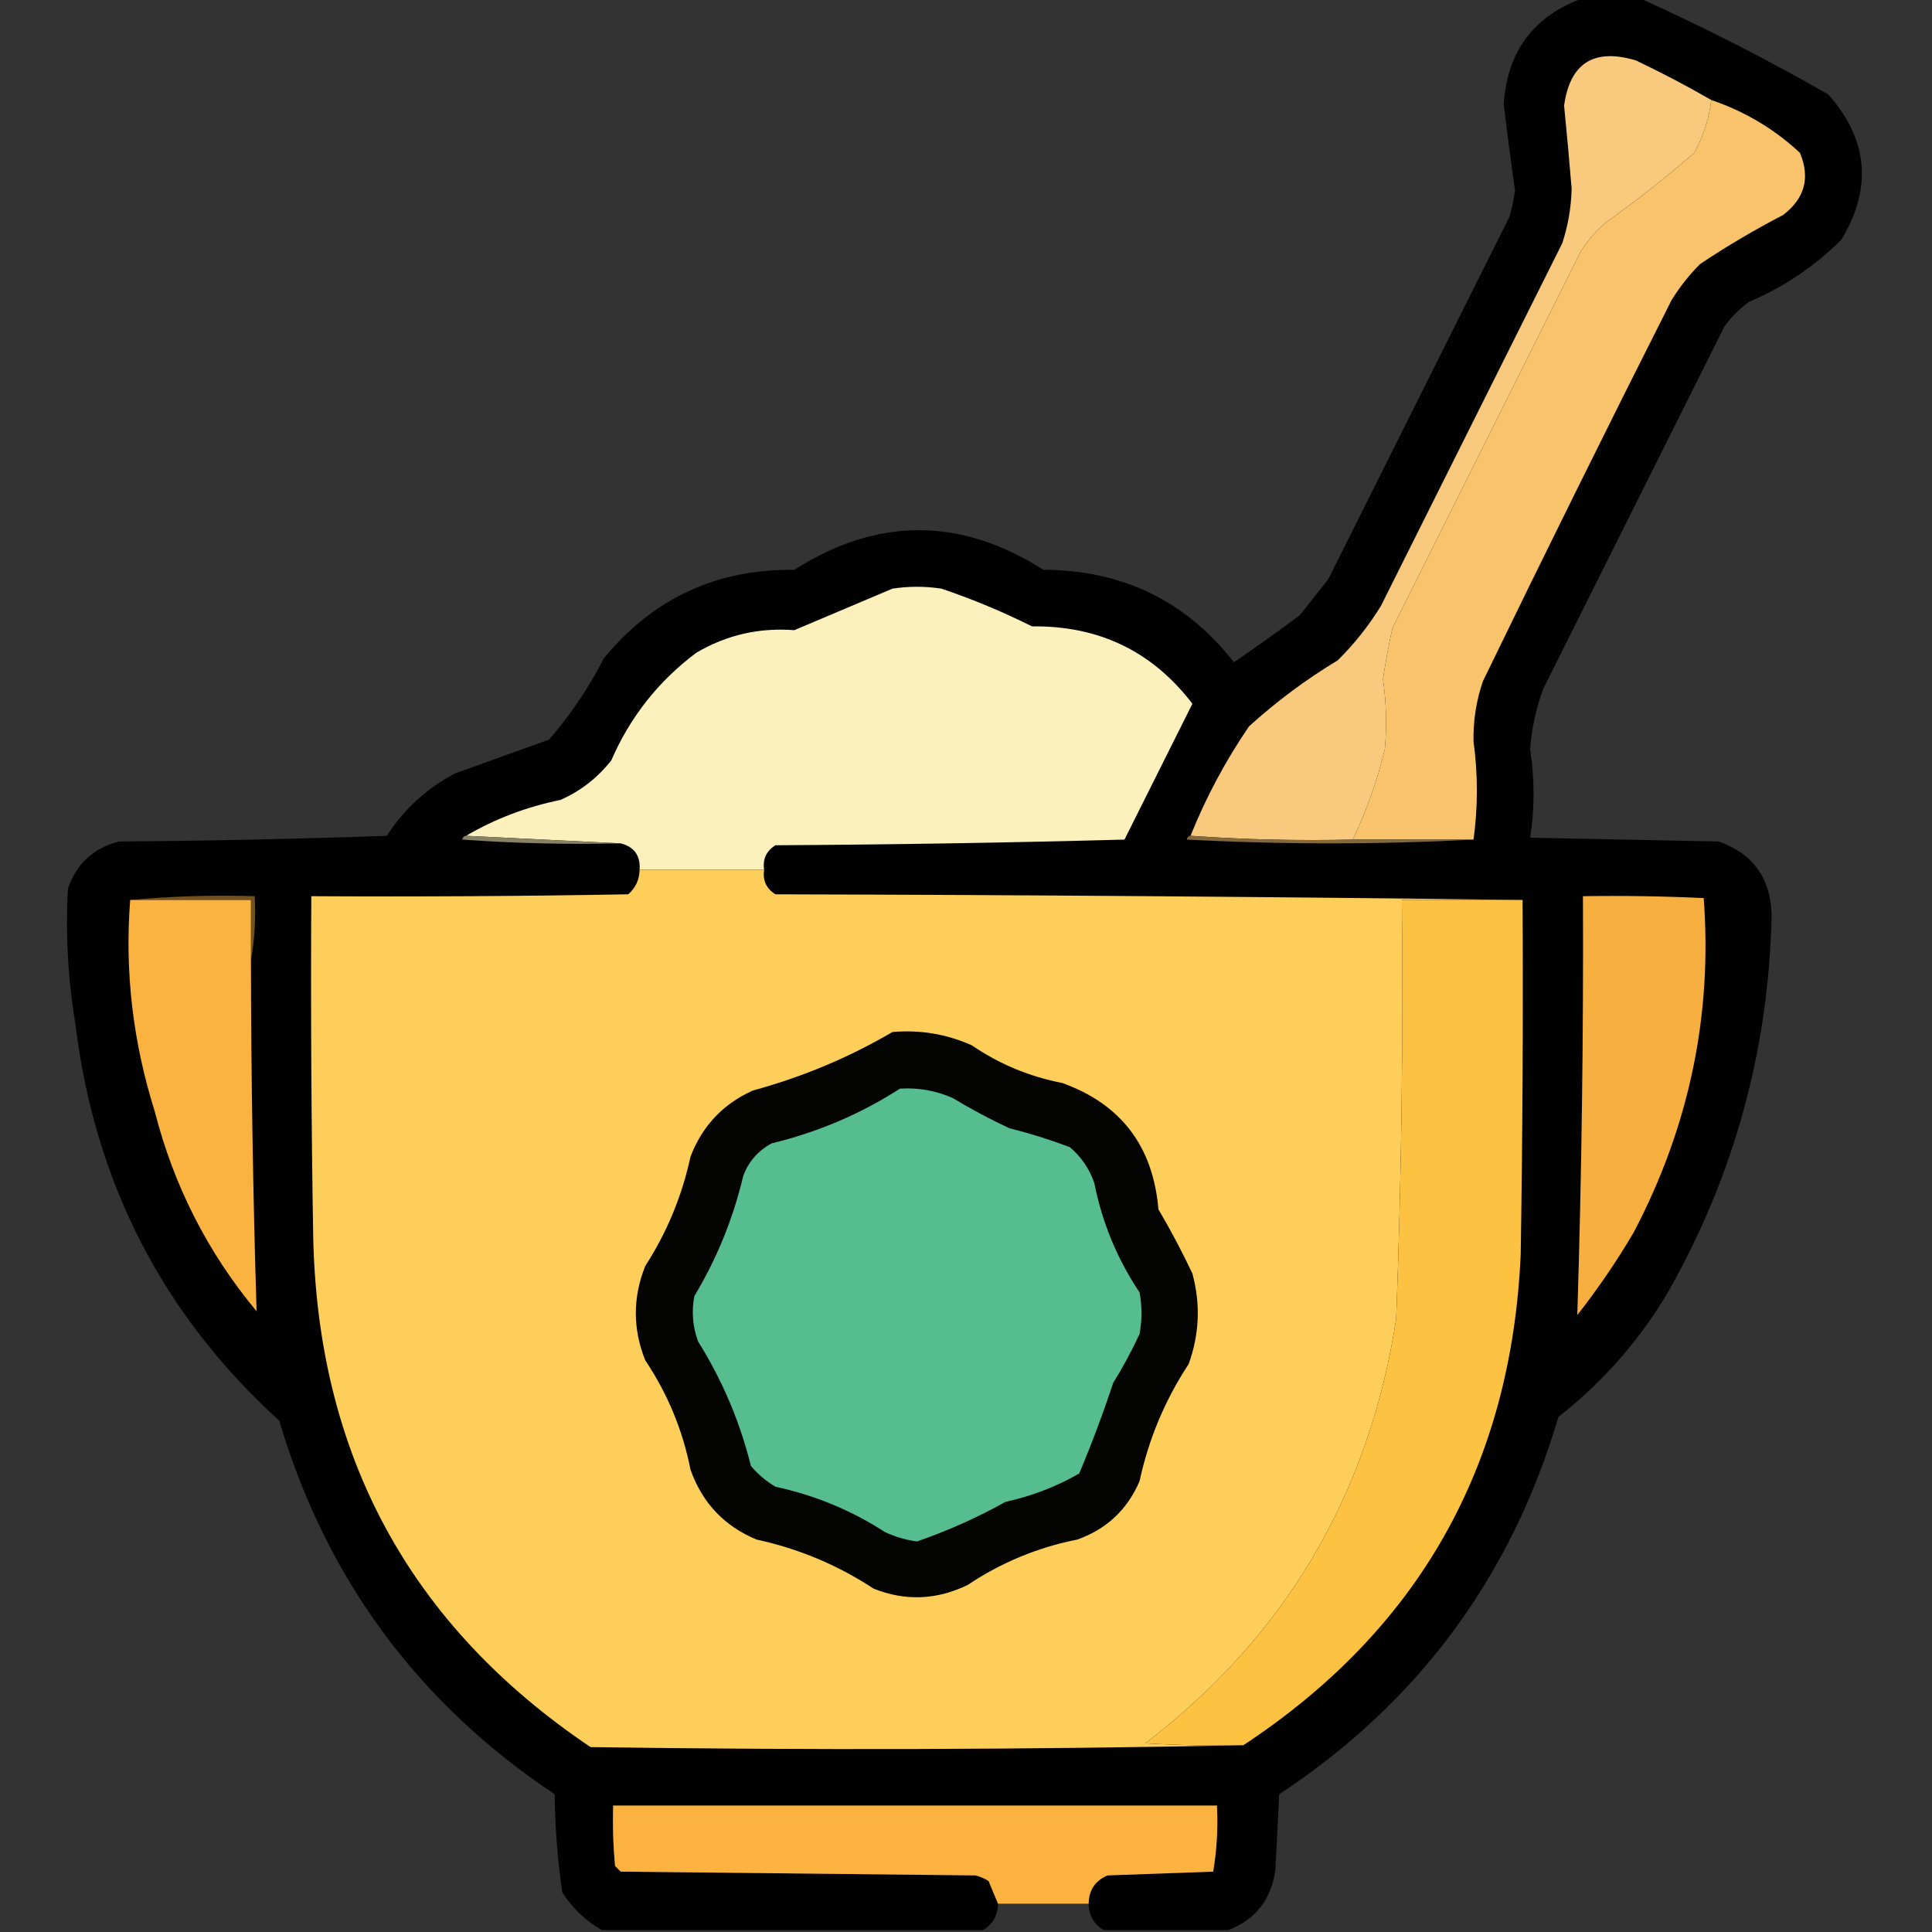 <?xml version="1.0" encoding="UTF-8"?>
<!DOCTYPE svg PUBLIC "-//W3C//DTD SVG 1.1//EN" "http://www.w3.org/Graphics/SVG/1.1/DTD/svg11.dtd">
<svg xmlns="http://www.w3.org/2000/svg" version="1.1" width="512px" height="512px" style="shape-rendering:geometricPrecision; text-rendering:geometricPrecision; image-rendering:optimizeQuality; fill-rule:evenodd; clip-rule:evenodd" xmlns:xlink="http://www.w3.org/1999/xlink">
<rect width="100%" height="100%" fill="#333333" stroke="none"/>
<g><path style="opacity:0.972" fill="#020100" d="M 419.5,-0.5 C 424.5,-0.5 429.5,-0.5 434.5,-0.5C 451.449,7.142 468.116,15.642 484.5,25C 495.087,36.959 496.253,49.793 488,63.5C 480.925,70.567 472.759,76.067 463.5,80C 461,81.833 458.833,84 457,86.5C 441,118.5 425,150.5 409,182.5C 407.084,187.664 405.917,192.997 405.5,198.5C 406.717,206.394 406.717,214.227 405.5,222C 422.167,222.333 438.833,222.667 455.5,223C 464.604,226.276 469.271,232.776 469.5,242.5C 468.74,278.211 459.574,311.545 442,342.5C 434.433,355.269 424.766,366.269 413,375.5C 400.477,417.903 375.81,451.237 339,475.5C 338.667,482.167 338.333,488.833 338,495.5C 336.915,503.376 332.749,508.71 325.5,511.5C 314.5,511.5 303.5,511.5 292.5,511.5C 289.905,509.986 288.571,507.652 288.5,504.5C 288.544,500.91 290.211,498.41 293.5,497C 302.833,496.667 312.167,496.333 321.5,496C 322.475,490.259 322.808,484.425 322.5,478.5C 269.167,478.5 215.833,478.5 162.5,478.5C 162.334,483.844 162.501,489.177 163,494.5C 163.5,495 164,495.5 164.5,496C 195.833,496.333 227.167,496.667 258.5,497C 259.766,497.309 260.933,497.809 262,498.5C 262.845,500.611 263.678,502.611 264.5,504.5C 264.429,507.652 263.095,509.986 260.5,511.5C 226.833,511.5 193.167,511.5 159.5,511.5C 155.238,509.074 151.738,505.74 149,501.5C 147.756,492.909 147.089,484.242 147,475.5C 110.748,451.346 86.415,418.346 74,376.5C 43.116,348.406 25.116,313.406 20,271.5C 18.006,259.566 17.339,247.566 18,235.5C 20.263,228.903 24.763,224.736 31.5,223C 55.174,222.833 78.84,222.333 102.5,221.5C 107.073,214.426 113.073,208.926 120.5,205C 128.833,202 137.167,199 145.5,196C 151.2,189.438 156.033,182.271 160,174.5C 172.997,158.604 189.83,150.771 210.5,151C 232.5,137 254.5,137 276.5,151C 297.414,151.042 314.248,159.209 327,175.5C 332.921,171.456 338.755,167.289 344.5,163C 347,159.833 349.5,156.667 352,153.5C 368,121.5 384,89.5 400,57.5C 400.658,55.2 401.158,52.867 401.5,50.5C 400.406,42.845 399.406,35.179 398.5,27.5C 399.48,13.535 406.48,4.202 419.5,-0.5 Z"/></g>
<g><path style="opacity:1" fill="#f9ca7d" d="M 453.5,26.5 C 452.947,31.331 451.447,35.998 449,40.5C 441.454,47.048 433.621,53.215 425.5,59C 422.96,61.205 420.793,63.705 419,66.5C 402.333,99.833 385.667,133.167 369,166.5C 368.003,170.985 367.17,175.485 366.5,180C 367.384,186.155 367.551,192.322 367,198.5C 365.002,206.822 362.169,214.822 358.5,222.5C 343.99,222.829 329.657,222.496 315.5,221.5C 319.623,211.252 324.79,201.585 331,192.5C 338.269,185.896 346.102,180.063 354.5,175C 358.935,170.622 362.768,165.788 366,160.5C 382,128.5 398,96.5 414,64.5C 415.553,59.787 416.387,54.954 416.5,50C 415.899,42.661 415.233,35.328 414.5,28C 416.073,16.705 422.406,12.705 433.5,16C 440.386,19.274 447.053,22.774 453.5,26.5 Z"/></g>
<g><path style="opacity:1" fill="#f9c36c" d="M 453.5,26.5 C 462.389,29.522 470.222,34.189 477,40.5C 479.774,47.13 478.274,52.63 472.5,57C 464.906,60.935 457.573,65.268 450.5,70C 447.639,72.894 445.139,76.061 443,79.5C 426.062,113.043 409.395,146.71 393,180.5C 391.218,185.681 390.385,191.015 390.5,196.5C 391.682,205.181 391.682,213.848 390.5,222.5C 379.833,222.5 369.167,222.5 358.5,222.5C 362.169,214.822 365.002,206.822 367,198.5C 367.551,192.322 367.384,186.155 366.5,180C 367.17,175.485 368.003,170.985 369,166.5C 385.667,133.167 402.333,99.833 419,66.5C 420.793,63.705 422.96,61.205 425.5,59C 433.621,53.215 441.454,47.048 449,40.5C 451.447,35.998 452.947,31.331 453.5,26.5 Z"/></g>
<g><path style="opacity:1" fill="#fcf0bc" d="M 202.5,230.5 C 191.5,230.5 180.5,230.5 169.5,230.5C 169.759,226.763 168.093,224.43 164.5,223.5C 150.833,222.833 137.167,222.167 123.5,221.5C 131.242,216.973 139.575,213.806 148.5,212C 153.858,209.646 158.358,206.146 162,201.5C 166.992,190.013 174.492,180.513 184.5,173C 192.519,168.281 201.185,166.281 210.5,167C 219.167,163.333 227.833,159.667 236.5,156C 240.833,155.333 245.167,155.333 249.5,156C 257.75,158.793 265.75,162.127 273.5,166C 291.21,165.773 305.377,172.607 316,186.5C 310.088,198.323 304.088,210.323 298,222.5C 267.238,223.329 236.405,223.829 205.5,224C 203.081,225.509 202.081,227.675 202.5,230.5 Z"/></g>
<g><path style="opacity:1" fill="#888265" d="M 123.5,221.5 C 137.167,222.167 150.833,222.833 164.5,223.5C 150.484,223.833 136.484,223.499 122.5,222.5C 122.624,221.893 122.957,221.56 123.5,221.5 Z"/></g>
<g><path style="opacity:1" fill="#84693c" d="M 315.5,221.5 C 329.657,222.496 343.99,222.829 358.5,222.5C 369.167,222.5 379.833,222.5 390.5,222.5C 365.33,223.829 339.997,223.829 314.5,222.5C 314.624,221.893 314.957,221.56 315.5,221.5 Z"/></g>
<g><path style="opacity:1" fill="#fdcf5a" d="M 169.5,230.5 C 180.5,230.5 191.5,230.5 202.5,230.5C 202.081,233.325 203.081,235.491 205.5,237C 271.668,237.167 337.668,237.667 403.5,238.5C 392.833,238.5 382.167,238.5 371.5,238.5C 371.904,275.519 371.404,312.519 370,349.5C 362.797,396.106 340.63,433.606 303.5,462C 312.16,462.5 320.827,462.666 329.5,462.5C 272.001,463.665 214.335,463.832 156.5,463C 108.634,430.785 84.134,385.618 83,327.5C 82.5,297.502 82.333,267.502 82.5,237.5C 110.502,237.667 138.502,237.5 166.5,237C 168.451,235.266 169.451,233.099 169.5,230.5 Z"/></g>
<g><path style="opacity:1" fill="#73521d" d="M 34.5,238.5 C 45.321,237.505 56.321,237.172 67.5,237.5C 67.822,243.358 67.489,249.025 66.5,254.5C 66.5,249.167 66.5,243.833 66.5,238.5C 55.833,238.5 45.167,238.5 34.5,238.5 Z"/></g>
<g><path style="opacity:1" fill="#fab240" d="M 34.5,238.5 C 45.167,238.5 55.833,238.5 66.5,238.5C 66.5,243.833 66.5,249.167 66.5,254.5C 66.549,285.523 67.049,316.523 68,347.5C 55.061,331.957 46.061,314.29 41,294.5C 35.196,276.064 33.029,257.397 34.5,238.5 Z"/></g>
<g><path style="opacity:1" fill="#fec243" d="M 403.5,238.5 C 403.667,269.835 403.5,301.168 403,332.5C 400.499,388.525 375.999,431.859 329.5,462.5C 320.827,462.666 312.16,462.5 303.5,462C 340.63,433.606 362.797,396.106 370,349.5C 371.404,312.519 371.904,275.519 371.5,238.5C 382.167,238.5 392.833,238.5 403.5,238.5 Z"/></g>
<g><path style="opacity:1" fill="#f7b03f" d="M 419.5,237.5 C 430.172,237.333 440.839,237.5 451.5,238C 453.826,269.029 447.659,298.529 433,326.5C 428.494,334.18 423.494,341.513 418,348.5C 419.152,311.542 419.652,274.542 419.5,237.5 Z"/></g>
<g><path style="opacity:1" fill="#040402" d="M 236.5,273.5 C 243.809,272.858 250.809,274.025 257.5,277C 264.806,281.986 272.806,285.319 281.5,287C 297.073,292.595 305.573,303.762 307,320.5C 310.255,326.008 313.255,331.675 316,337.5C 318.193,345.604 317.86,353.604 315,361.5C 308.739,371.023 304.406,381.356 302,392.5C 298.77,400.063 293.27,405.229 285.5,408C 275.023,410.073 265.356,414.073 256.5,420C 248.271,424.028 239.938,424.362 231.5,421C 221.992,414.747 211.659,410.414 200.5,408C 191.937,404.436 186.103,398.269 183,389.5C 180.936,379.037 176.936,369.371 171,360.5C 167.667,352.167 167.667,343.833 171,335.5C 176.752,326.584 180.752,316.917 183,306.5C 186.106,298.395 191.606,292.561 199.5,289C 212.623,285.43 224.956,280.264 236.5,273.5 Z"/></g>
<g><path style="opacity:1" fill="#56bd91" d="M 238.5,288.5 C 243.371,288.192 248.037,289.025 252.5,291C 257.341,293.921 262.341,296.588 267.5,299C 272.922,300.356 278.255,302.023 283.5,304C 286.531,306.559 288.698,309.726 290,313.5C 292.073,323.977 296.073,333.644 302,342.5C 302.667,346.167 302.667,349.833 302,353.5C 299.921,357.993 297.588,362.326 295,366.5C 292.299,374.66 289.299,382.66 286,390.5C 279.93,393.982 273.43,396.482 266.5,398C 258.902,402.22 251.068,405.72 243,408.5C 240.047,408.109 237.213,407.275 234.5,406C 225.618,400.257 215.951,396.257 205.5,394C 203.04,392.542 200.873,390.709 199,388.5C 196.082,376.742 191.415,365.742 185,355.5C 183.566,351.594 183.233,347.594 184,343.5C 189.986,333.524 194.32,322.858 197,311.5C 198.461,307.74 200.961,304.907 204.5,303C 216.74,300.04 228.073,295.207 238.5,288.5 Z"/></g>
<g><path style="opacity:0.996" fill="#fcb340" d="M 288.5,504.5 C 280.5,504.5 272.5,504.5 264.5,504.5C 263.678,502.611 262.845,500.611 262,498.5C 260.933,497.809 259.766,497.309 258.5,497C 227.167,496.667 195.833,496.333 164.5,496C 164,495.5 163.5,495 163,494.5C 162.501,489.177 162.334,483.844 162.5,478.5C 215.833,478.5 269.167,478.5 322.5,478.5C 322.808,484.425 322.475,490.259 321.5,496C 312.167,496.333 302.833,496.667 293.5,497C 290.211,498.41 288.544,500.91 288.5,504.5 Z"/></g>
</svg>
